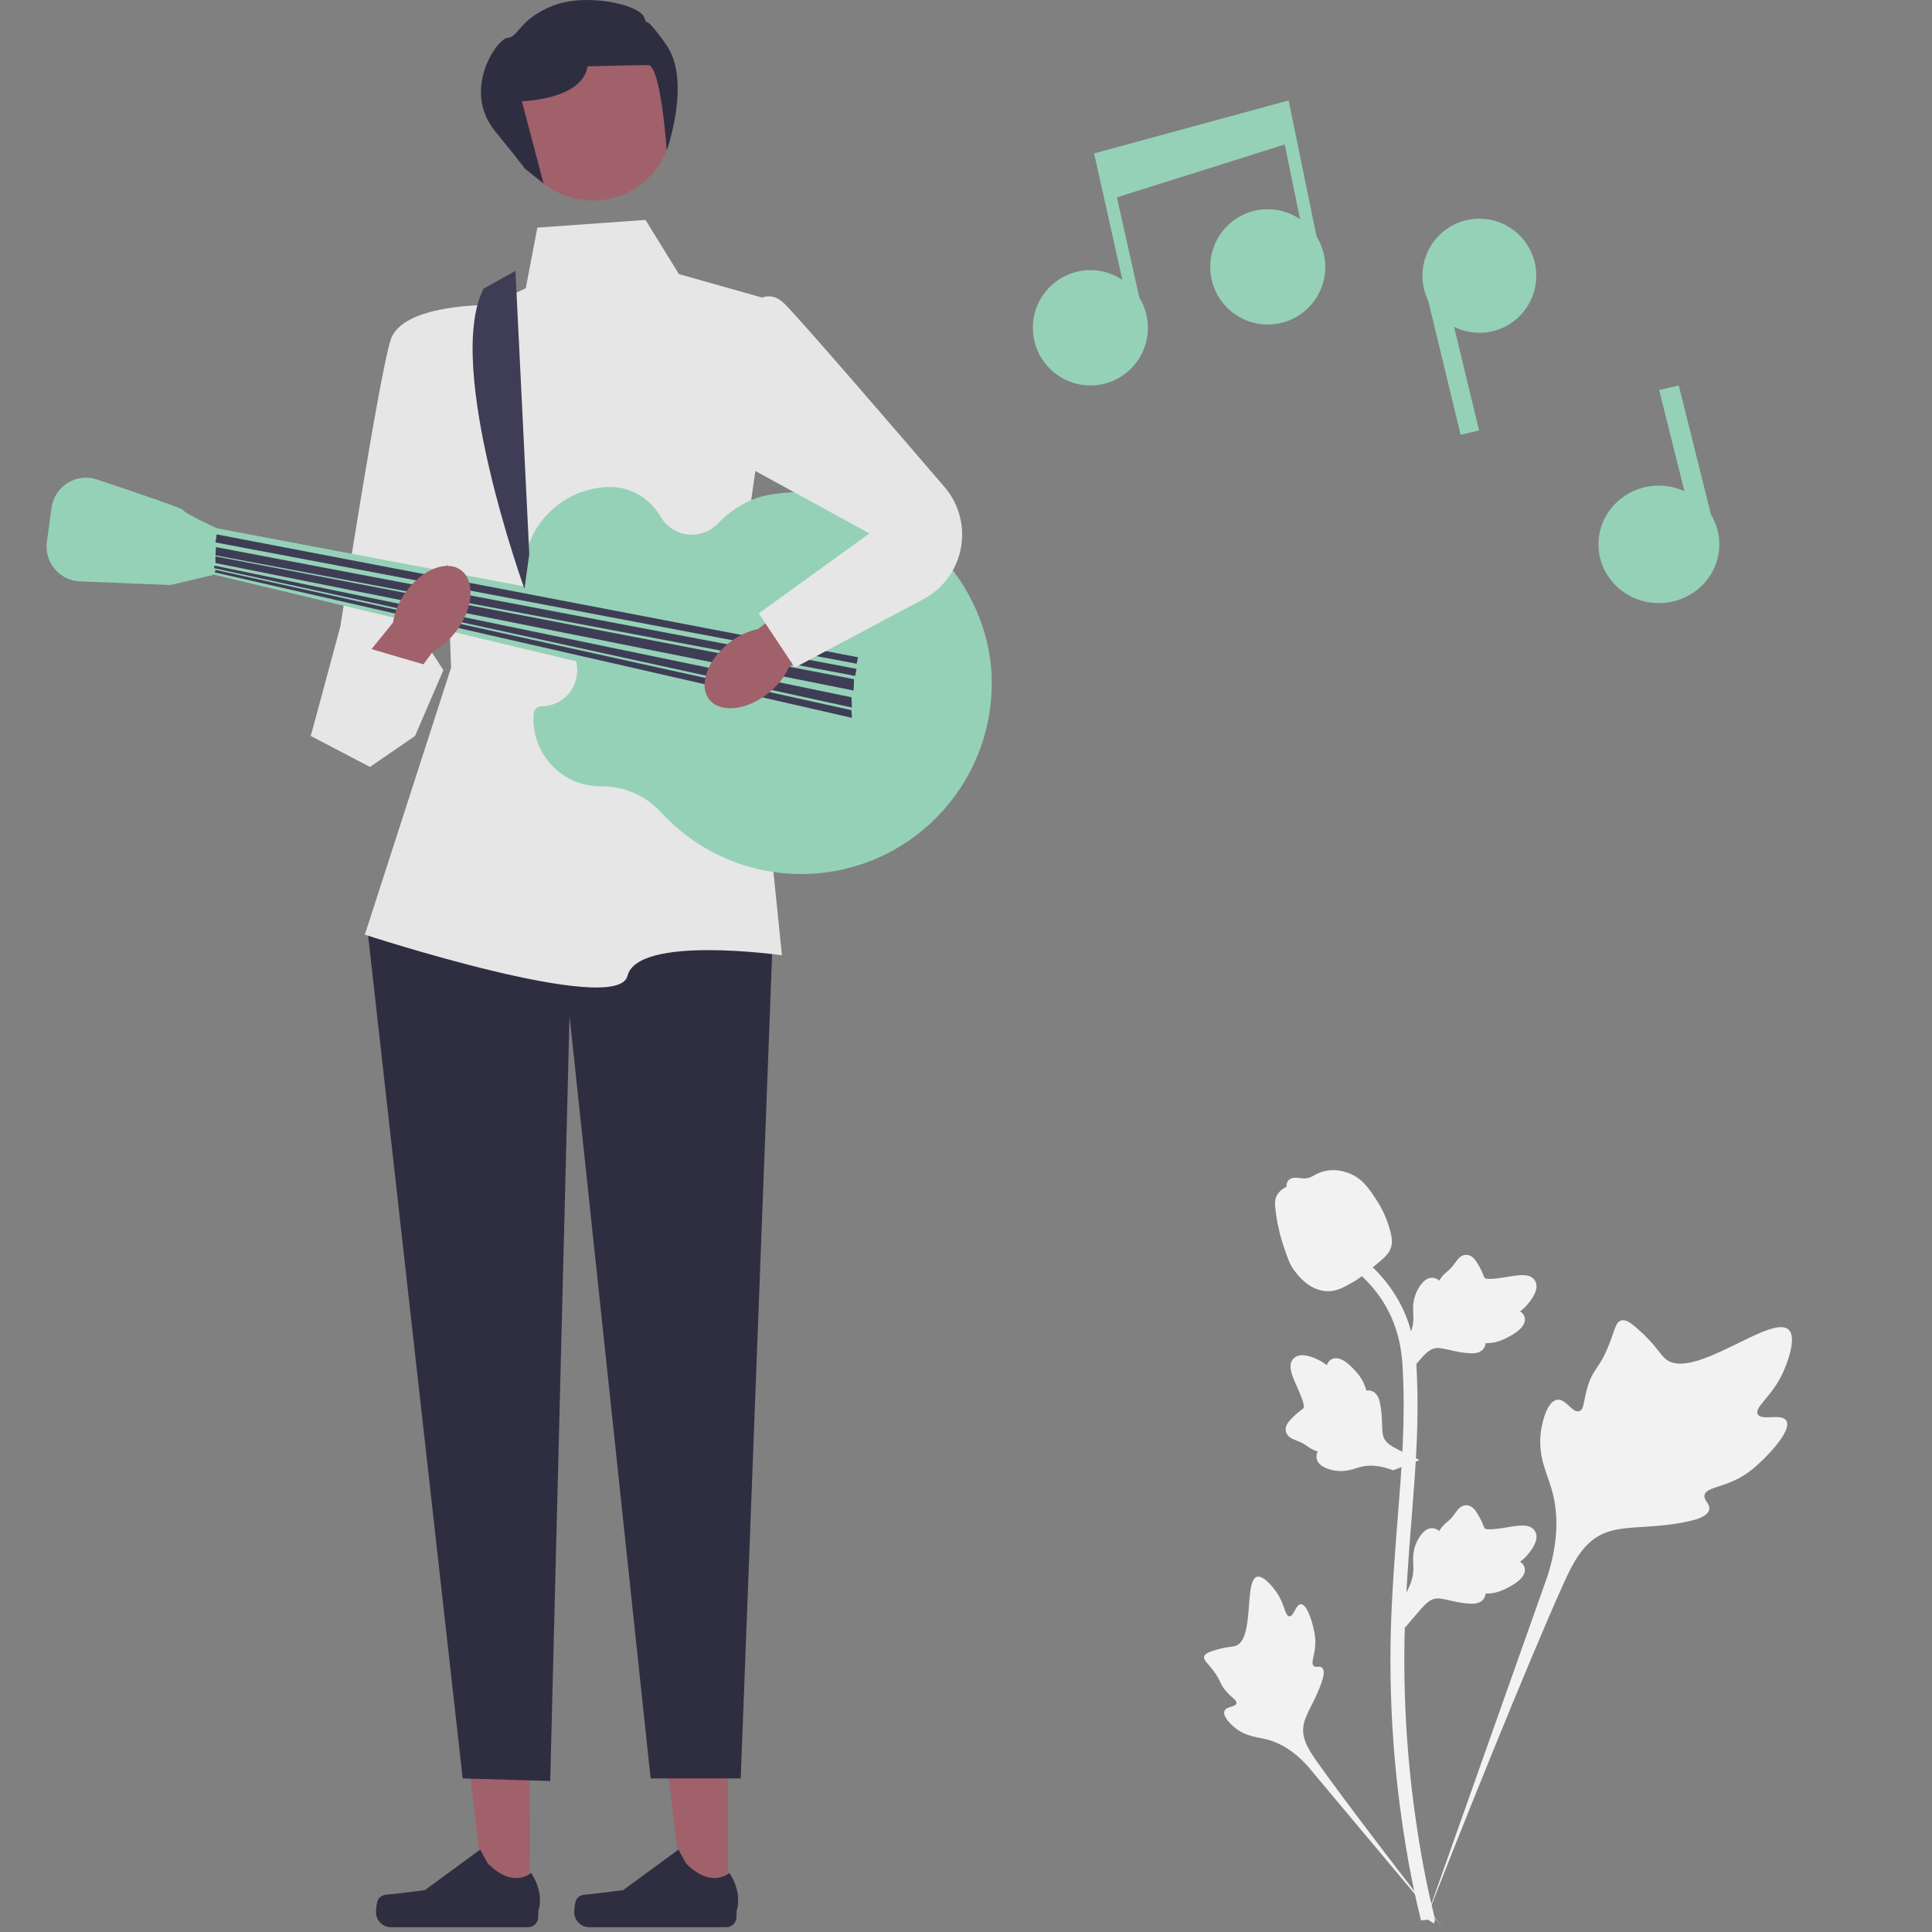 <svg width="154" height="154" viewBox="0 0 154 154" fill="none" xmlns="http://www.w3.org/2000/svg">
<rect x="0" y="0" width="154" height="154" fill="#808080" stroke="none"/>
<path d="M58.023 151.5L54.496 151.5L52.818 137.866L58.024 137.866L58.023 151.5Z" fill="#A0616A"/>
<path d="M45.94 151.42C45.83 151.605 45.772 152.203 45.772 152.419C45.772 153.081 46.308 153.619 46.969 153.619H57.891C58.342 153.619 58.708 153.252 58.708 152.8V152.344C58.708 152.344 59.248 150.975 58.136 149.286C58.136 149.286 56.753 150.608 54.687 148.538L54.078 147.432L49.668 150.664L47.224 150.966C46.689 151.032 46.215 150.955 45.94 151.42Z" fill="#2F2E41"/>
<path d="M42.22 151.5L38.693 151.5L37.016 137.866L42.221 137.866L42.22 151.5Z" fill="#A0616A"/>
<path d="M30.137 151.42C30.027 151.605 29.969 152.203 29.969 152.419C29.969 153.081 30.505 153.619 31.166 153.619H42.089C42.54 153.619 42.905 153.252 42.905 152.8V152.344C42.905 152.344 43.446 150.975 42.333 149.286C42.333 149.286 40.951 150.608 38.885 148.538L38.275 147.432L33.865 150.664L31.421 150.966C30.886 151.032 30.412 150.955 30.137 151.42Z" fill="#2F2E41"/>
<path d="M58.326 65.965L61.609 74.398L59.044 141.757H51.861L45.397 80.98L43.858 141.963L36.88 141.757L29.287 74.09L34.315 68.022L58.326 65.965Z" fill="#2F2E41"/>
<path d="M42.832 18.145L51.451 17.528L54.119 21.848L62.123 24.11L59.147 44.986L62.328 76.146C62.328 76.146 50.835 74.501 50.014 77.792C49.194 81.083 29.081 74.501 29.081 74.501L35.957 53.213L35.341 36.554L33.494 26.887L41.908 22.979L42.832 18.145Z" fill="#E6E6E6"/>
<path d="M38.932 24.316C38.932 24.316 32.064 24.213 31.137 27.092C30.21 29.972 27.132 49.922 27.132 49.922L24.772 58.664L35.341 53.419L33.084 49.928L40.472 35.731L38.932 24.316Z" fill="#E6E6E6"/>
<path d="M43.134 56.298C44.27 56.3 45.325 55.644 45.767 54.595C46.101 53.802 46.069 53.041 45.82 52.389C45.9 52.355 45.98 52.321 46.062 52.291C45.941 52.242 45.824 52.187 45.706 52.131C45.297 51.314 44.513 50.721 43.578 50.577C42.421 49.334 41.71 47.67 41.703 45.838C41.687 42.062 44.743 38.909 48.51 38.818C48.539 38.817 48.569 38.817 48.599 38.816C50.285 38.797 51.815 39.742 52.669 41.2C53.168 42.05 54.089 42.621 55.145 42.621C55.953 42.621 56.682 42.286 57.203 41.748C58.338 40.574 59.76 39.701 61.369 39.433C62.426 39.257 63.519 39.191 64.638 39.247C72.297 39.628 78.886 46.431 79.05 54.115C79.232 62.673 72.365 69.668 63.867 69.668C59.445 69.668 55.467 67.772 52.692 64.749C51.461 63.407 49.734 62.656 47.915 62.674C47.897 62.674 47.878 62.675 47.859 62.675C44.913 62.675 42.523 60.28 42.523 57.327C42.523 57.163 42.532 57.001 42.547 56.842C42.575 56.543 42.835 56.298 43.134 56.298Z" fill="#95D1B7"/>
<path d="M142.392 113.248C142.019 112.618 140.407 113.293 140.11 112.721C139.815 112.151 141.313 111.283 142.169 109.3C142.323 108.943 143.296 106.69 142.576 105.994C141.211 104.676 134.964 110.115 132.778 108.335C132.298 107.945 131.963 107.165 130.511 105.899C129.934 105.395 129.584 105.168 129.246 105.253C128.767 105.373 128.729 106.016 128.214 107.281C127.443 109.178 126.987 109.064 126.537 110.577C126.204 111.701 126.28 112.354 125.887 112.481C125.332 112.661 124.82 111.47 124.116 111.576C123.398 111.685 122.964 113.073 122.826 114.112C122.569 116.062 123.283 117.348 123.679 118.701C124.11 120.171 124.365 122.407 123.371 125.572L113.535 153.346C115.707 147.647 121.994 132.024 124.636 126.218C125.399 124.542 126.241 122.842 127.97 122.172C129.635 121.526 131.921 121.911 134.836 121.207C135.177 121.125 136.121 120.884 136.24 120.328C136.338 119.867 135.783 119.61 135.868 119.179C135.983 118.601 137.075 118.594 138.418 117.926C139.365 117.456 139.955 116.896 140.462 116.415C140.615 116.27 142.888 114.087 142.392 113.248Z" fill="#F2F2F2"/>
<path d="M103.694 127.87C103.278 127.871 103.143 128.859 102.777 128.84C102.413 128.821 102.42 127.834 101.696 126.84C101.566 126.661 100.743 125.533 100.195 125.686C99.155 125.977 100.016 130.619 98.514 131.181C98.184 131.304 97.706 131.244 96.667 131.593C96.254 131.732 96.041 131.838 95.985 132.029C95.906 132.3 96.21 132.504 96.681 133.122C97.387 134.049 97.2 134.24 97.811 134.898C98.265 135.386 98.607 135.537 98.556 135.767C98.484 136.092 97.753 136 97.602 136.377C97.448 136.762 98.002 137.376 98.472 137.743C99.352 138.432 100.188 138.452 100.965 138.648C101.809 138.86 102.978 139.38 104.241 140.782L115.005 153.634C112.84 150.921 107.003 143.321 104.923 140.346C104.322 139.487 103.732 138.583 103.903 137.538C104.067 136.533 104.915 135.52 105.412 133.883C105.47 133.692 105.624 133.158 105.386 132.938C105.189 132.757 104.903 132.956 104.716 132.79C104.466 132.567 104.778 132.027 104.838 131.174C104.881 130.573 104.777 130.121 104.688 129.733C104.661 129.616 104.248 127.868 103.694 127.87Z" fill="#F2F2F2"/>
<path d="M111.994 129.737L111.744 127.494L111.858 127.324C112.388 126.538 112.658 125.77 112.662 125.042C112.662 124.926 112.657 124.81 112.651 124.692C112.63 124.224 112.603 123.643 112.905 122.965C113.075 122.587 113.551 121.712 114.268 121.82C114.461 121.847 114.606 121.936 114.717 122.04C114.733 122.014 114.75 121.988 114.768 121.96C114.991 121.619 115.168 121.472 115.338 121.332C115.469 121.223 115.604 121.112 115.816 120.848C115.908 120.732 115.981 120.63 116.042 120.544C116.227 120.286 116.469 119.977 116.896 119.982C117.352 120.004 117.591 120.382 117.749 120.632C118.032 121.078 118.16 121.4 118.245 121.613C118.275 121.691 118.31 121.779 118.328 121.806C118.475 122.023 119.67 121.82 120.12 121.746C121.131 121.577 122.005 121.431 122.366 122.07C122.624 122.527 122.432 123.131 121.778 123.914C121.575 124.158 121.358 124.343 121.166 124.488C121.325 124.584 121.468 124.73 121.526 124.959C121.662 125.503 121.195 126.048 120.14 126.58C119.878 126.714 119.526 126.891 119.031 126.977C118.798 127.017 118.589 127.027 118.409 127.032C118.406 127.136 118.381 127.249 118.318 127.364C118.133 127.706 117.747 127.868 117.166 127.829C116.526 127.795 115.999 127.673 115.535 127.566C115.129 127.473 114.779 127.394 114.505 127.412C113.996 127.453 113.604 127.862 113.143 128.391L111.994 129.737Z" fill="#F2F2F2"/>
<path d="M113.158 116.384L111.057 117.196L110.863 117.128C109.97 116.814 109.161 116.747 108.456 116.928C108.344 116.957 108.234 116.992 108.121 117.027C107.675 117.167 107.121 117.34 106.39 117.219C105.982 117.15 105.017 116.91 104.94 116.188C104.917 115.995 104.966 115.831 105.038 115.697C105.009 115.688 104.979 115.678 104.948 115.668C104.562 115.538 104.376 115.404 104.197 115.275C104.059 115.175 103.917 115.073 103.608 114.935C103.473 114.874 103.356 114.829 103.258 114.792C102.962 114.678 102.602 114.522 102.499 114.107C102.405 113.659 102.709 113.332 102.91 113.115C103.269 112.728 103.547 112.522 103.731 112.386C103.799 112.336 103.874 112.28 103.896 112.256C104.068 112.058 103.569 110.951 103.384 110.534C102.965 109.597 102.602 108.786 103.127 108.275C103.503 107.908 104.134 107.941 105.056 108.376C105.343 108.512 105.576 108.675 105.765 108.824C105.817 108.646 105.922 108.47 106.129 108.356C106.619 108.086 107.263 108.4 108.045 109.288C108.24 109.508 108.501 109.805 108.709 110.263C108.806 110.478 108.869 110.679 108.92 110.851C109.021 110.829 109.136 110.824 109.264 110.856C109.64 110.949 109.894 111.281 110.004 111.855C110.134 112.483 110.15 113.025 110.164 113.503C110.177 113.92 110.189 114.279 110.277 114.54C110.446 115.023 110.939 115.3 111.567 115.612L113.158 116.384Z" fill="#F2F2F2"/>
<path d="M111.994 109.777L111.744 107.534L111.858 107.364C112.388 106.578 112.658 105.81 112.662 105.082C112.662 104.966 112.657 104.85 112.651 104.732C112.63 104.264 112.603 103.682 112.905 103.005C113.075 102.627 113.551 101.752 114.268 101.86C114.461 101.887 114.606 101.976 114.717 102.08C114.733 102.054 114.75 102.028 114.768 102C114.991 101.659 115.168 101.512 115.338 101.372C115.469 101.263 115.604 101.152 115.816 100.888C115.908 100.772 115.981 100.67 116.042 100.584C116.227 100.325 116.469 100.017 116.896 100.022C117.352 100.044 117.591 100.422 117.749 100.672C118.032 101.118 118.16 101.44 118.245 101.653C118.275 101.731 118.31 101.819 118.328 101.846C118.475 102.062 119.67 101.86 120.12 101.786C121.131 101.617 122.005 101.471 122.366 102.11C122.624 102.567 122.432 103.171 121.778 103.954C121.575 104.198 121.358 104.383 121.166 104.528C121.325 104.624 121.468 104.77 121.526 104.999C121.662 105.543 121.195 106.088 120.14 106.62C119.878 106.754 119.526 106.931 119.031 107.017C118.798 107.057 118.589 107.067 118.409 107.072C118.406 107.176 118.381 107.289 118.318 107.404C118.133 107.746 117.747 107.908 117.166 107.869C116.526 107.835 115.999 107.713 115.535 107.606C115.129 107.513 114.779 107.434 114.505 107.452C113.996 107.493 113.604 107.901 113.143 108.431L111.994 109.777Z" fill="#F2F2F2"/>
<path d="M114.284 153.31L113.815 153.015L113.269 153.078C113.26 153.027 113.23 152.91 113.185 152.727C112.941 151.724 112.195 148.673 111.572 143.867C111.138 140.512 110.892 137.063 110.841 133.614C110.791 130.159 110.954 127.544 111.084 125.442C111.183 123.857 111.303 122.347 111.421 120.877C111.734 116.948 112.03 113.237 111.81 109.128C111.761 108.211 111.659 106.302 110.546 104.271C109.901 103.092 109.011 102.046 107.903 101.163L108.592 100.294C109.816 101.271 110.8 102.43 111.517 103.738C112.751 105.99 112.862 108.07 112.915 109.07C113.139 113.251 112.84 116.998 112.524 120.965C112.407 122.43 112.287 123.933 112.189 125.512C112.059 127.594 111.897 130.187 111.948 133.597C111.997 137.004 112.241 140.411 112.669 143.724C113.284 148.469 114.019 151.475 114.261 152.463C114.389 152.99 114.416 153.101 114.284 153.31Z" fill="#F2F2F2"/>
<path d="M105.873 102.925C105.828 102.925 105.782 102.923 105.735 102.92C104.793 102.869 103.921 102.304 103.142 101.241C102.776 100.74 102.589 100.17 102.217 99.031C102.159 98.856 101.878 97.966 101.707 96.741C101.595 95.941 101.609 95.606 101.768 95.311C101.943 94.981 102.228 94.752 102.547 94.597C102.533 94.491 102.545 94.382 102.591 94.27C102.779 93.808 103.28 93.868 103.552 93.897C103.689 93.915 103.86 93.938 104.045 93.928C104.336 93.914 104.492 93.827 104.728 93.697C104.955 93.573 105.236 93.418 105.654 93.332C106.477 93.16 107.167 93.394 107.395 93.471C108.591 93.87 109.181 94.803 109.864 95.882C110 96.099 110.468 96.887 110.776 97.968C110.999 98.748 110.967 99.094 110.9 99.352C110.764 99.882 110.443 100.185 109.626 100.854C108.774 101.555 108.346 101.906 107.979 102.119C107.123 102.614 106.586 102.925 105.873 102.925Z" fill="#F2F2F2"/>
<path d="M68.382 51.773L17.281 42.107L17.076 45.809L67.766 57.944L68.382 51.773Z" fill="#95D1B7"/>
<path d="M17.897 42.724L17.281 42.107C17.281 42.107 14.613 40.873 14.613 40.667C14.613 40.538 10.674 39.201 7.726 38.218C6.08 37.67 4.342 38.755 4.107 40.478L3.738 43.193C3.517 44.816 4.739 46.277 6.372 46.343L13.587 46.632L17.076 45.809L17.897 42.724Z" fill="#95D1B7"/>
<path d="M68.279 52.905L68.401 52.392L17.267 42.595L17.178 43.238L68.279 52.905Z" fill="#3F3D56"/>
<path d="M68.162 53.878L68.279 53.316L17.212 43.609L17.178 44.266L68.162 53.878Z" fill="#3F3D56"/>
<path d="M68.045 55.044L68.074 54.139L17.172 44.348L17.178 44.883L68.045 55.044Z" fill="#3F3D56"/>
<path d="M67.909 56.398L67.869 55.579L17.098 45.086L17.054 45.287L67.909 56.398Z" fill="#3F3D56"/>
<path d="M67.908 57.219L67.869 56.607L17.174 45.425L17.128 45.626L67.908 57.219Z" fill="#3F3D56"/>
<path d="M38.545 23.004L41.087 21.593L42.19 44.163L41.806 46.94C41.806 46.94 35.386 29.2 38.545 23.004Z" fill="#3F3D56"/>
<path d="M47.244 15.986C50.757 15.986 53.606 13.131 53.606 9.61C53.606 6.089 50.757 3.234 47.244 3.234C43.73 3.234 40.882 6.089 40.882 9.61C40.882 13.131 43.73 15.986 47.244 15.986Z" fill="#A0616A"/>
<path d="M41.805 13.415L43.326 14.632L41.6 8.067C41.6 8.067 46.423 7.964 46.833 5.291C46.833 5.291 50.63 5.188 51.656 5.188C52.682 5.188 53.145 11.992 53.145 11.992C53.145 11.992 55.145 6.422 53.093 3.542C51.04 0.663 51.759 2.411 51.348 1.383C50.938 0.354 46.731 -0.591 44.063 0.457C41.395 1.506 41.292 3.001 40.471 3.014C39.65 3.028 36.777 7.142 39.445 10.432C42.113 13.723 41.805 13.415 41.805 13.415Z" fill="#2F2E41"/>
<path d="M61.241 55.255C61.995 54.652 62.551 53.929 62.864 53.213L70.41 47.924L67.793 44.399L60.421 50.144C59.655 50.291 58.828 50.674 58.074 51.277C56.351 52.654 55.664 54.662 56.538 55.76C57.413 56.859 59.519 56.633 61.241 55.255Z" fill="#A0616A"/>
<path d="M32.333 47.209C31.774 47.997 31.438 48.846 31.333 49.62L25.53 56.785L29.013 59.453L34.525 51.897C35.22 51.545 35.911 50.949 36.471 50.161C37.749 48.362 37.859 46.243 36.716 45.428C35.574 44.612 33.611 45.41 32.333 47.209Z" fill="#A0616A"/>
<path d="M58.839 25.447C58.839 25.447 60.686 22.362 62.533 24.213C63.995 25.678 72.01 34.998 75.292 38.825C76.197 39.88 76.694 41.225 76.694 42.616C76.694 44.769 75.508 46.745 73.611 47.755L63.354 53.213L60.481 48.894L69.305 42.518L55.761 35.114L58.839 25.447Z" fill="#E6E6E6"/>
<path d="M26.406 53.878L24.772 58.664L29.492 61.132L33.084 58.664L35.341 53.419L28.671 51.465" fill="#E6E6E6"/>
<path d="M102.715 8.007L87.211 12.228L89.466 22.31C88.737 21.82 87.86 21.533 86.915 21.533C84.383 21.533 82.33 23.59 82.33 26.128C82.33 28.666 84.383 30.724 86.915 30.724C89.448 30.724 91.5 28.666 91.5 26.128C91.5 25.246 91.248 24.425 90.818 23.725L89.029 15.732L102.405 11.517L103.628 17.472C102.894 16.971 102.008 16.678 101.053 16.678C98.52 16.678 96.468 18.735 96.468 21.273C96.468 23.811 98.52 25.868 101.053 25.868C103.585 25.868 105.638 23.811 105.638 21.273C105.638 20.382 105.38 19.552 104.942 18.848L102.715 8.007Z" fill="#95D1B7"/>
<path d="M117.92 17.432C115.414 17.432 113.383 19.468 113.383 21.979C113.383 22.689 113.55 23.358 113.839 23.957L116.429 34.663L117.899 34.306L115.901 26.047C116.51 26.351 117.194 26.527 117.92 26.527C120.426 26.527 122.458 24.491 122.458 21.979C122.458 19.468 120.426 17.432 117.92 17.432Z" fill="#95D1B7"/>
<path d="M136.386 41.028L133.815 30.723L132.254 31.091L134.265 39.151C133.647 38.871 132.959 38.709 132.232 38.709C129.571 38.709 127.414 40.806 127.414 43.391C127.414 45.976 129.571 48.072 132.232 48.072C134.892 48.072 137.049 45.976 137.049 43.391C137.049 42.528 136.805 41.722 136.386 41.028Z" fill="#95D1B7"/>
</svg>
